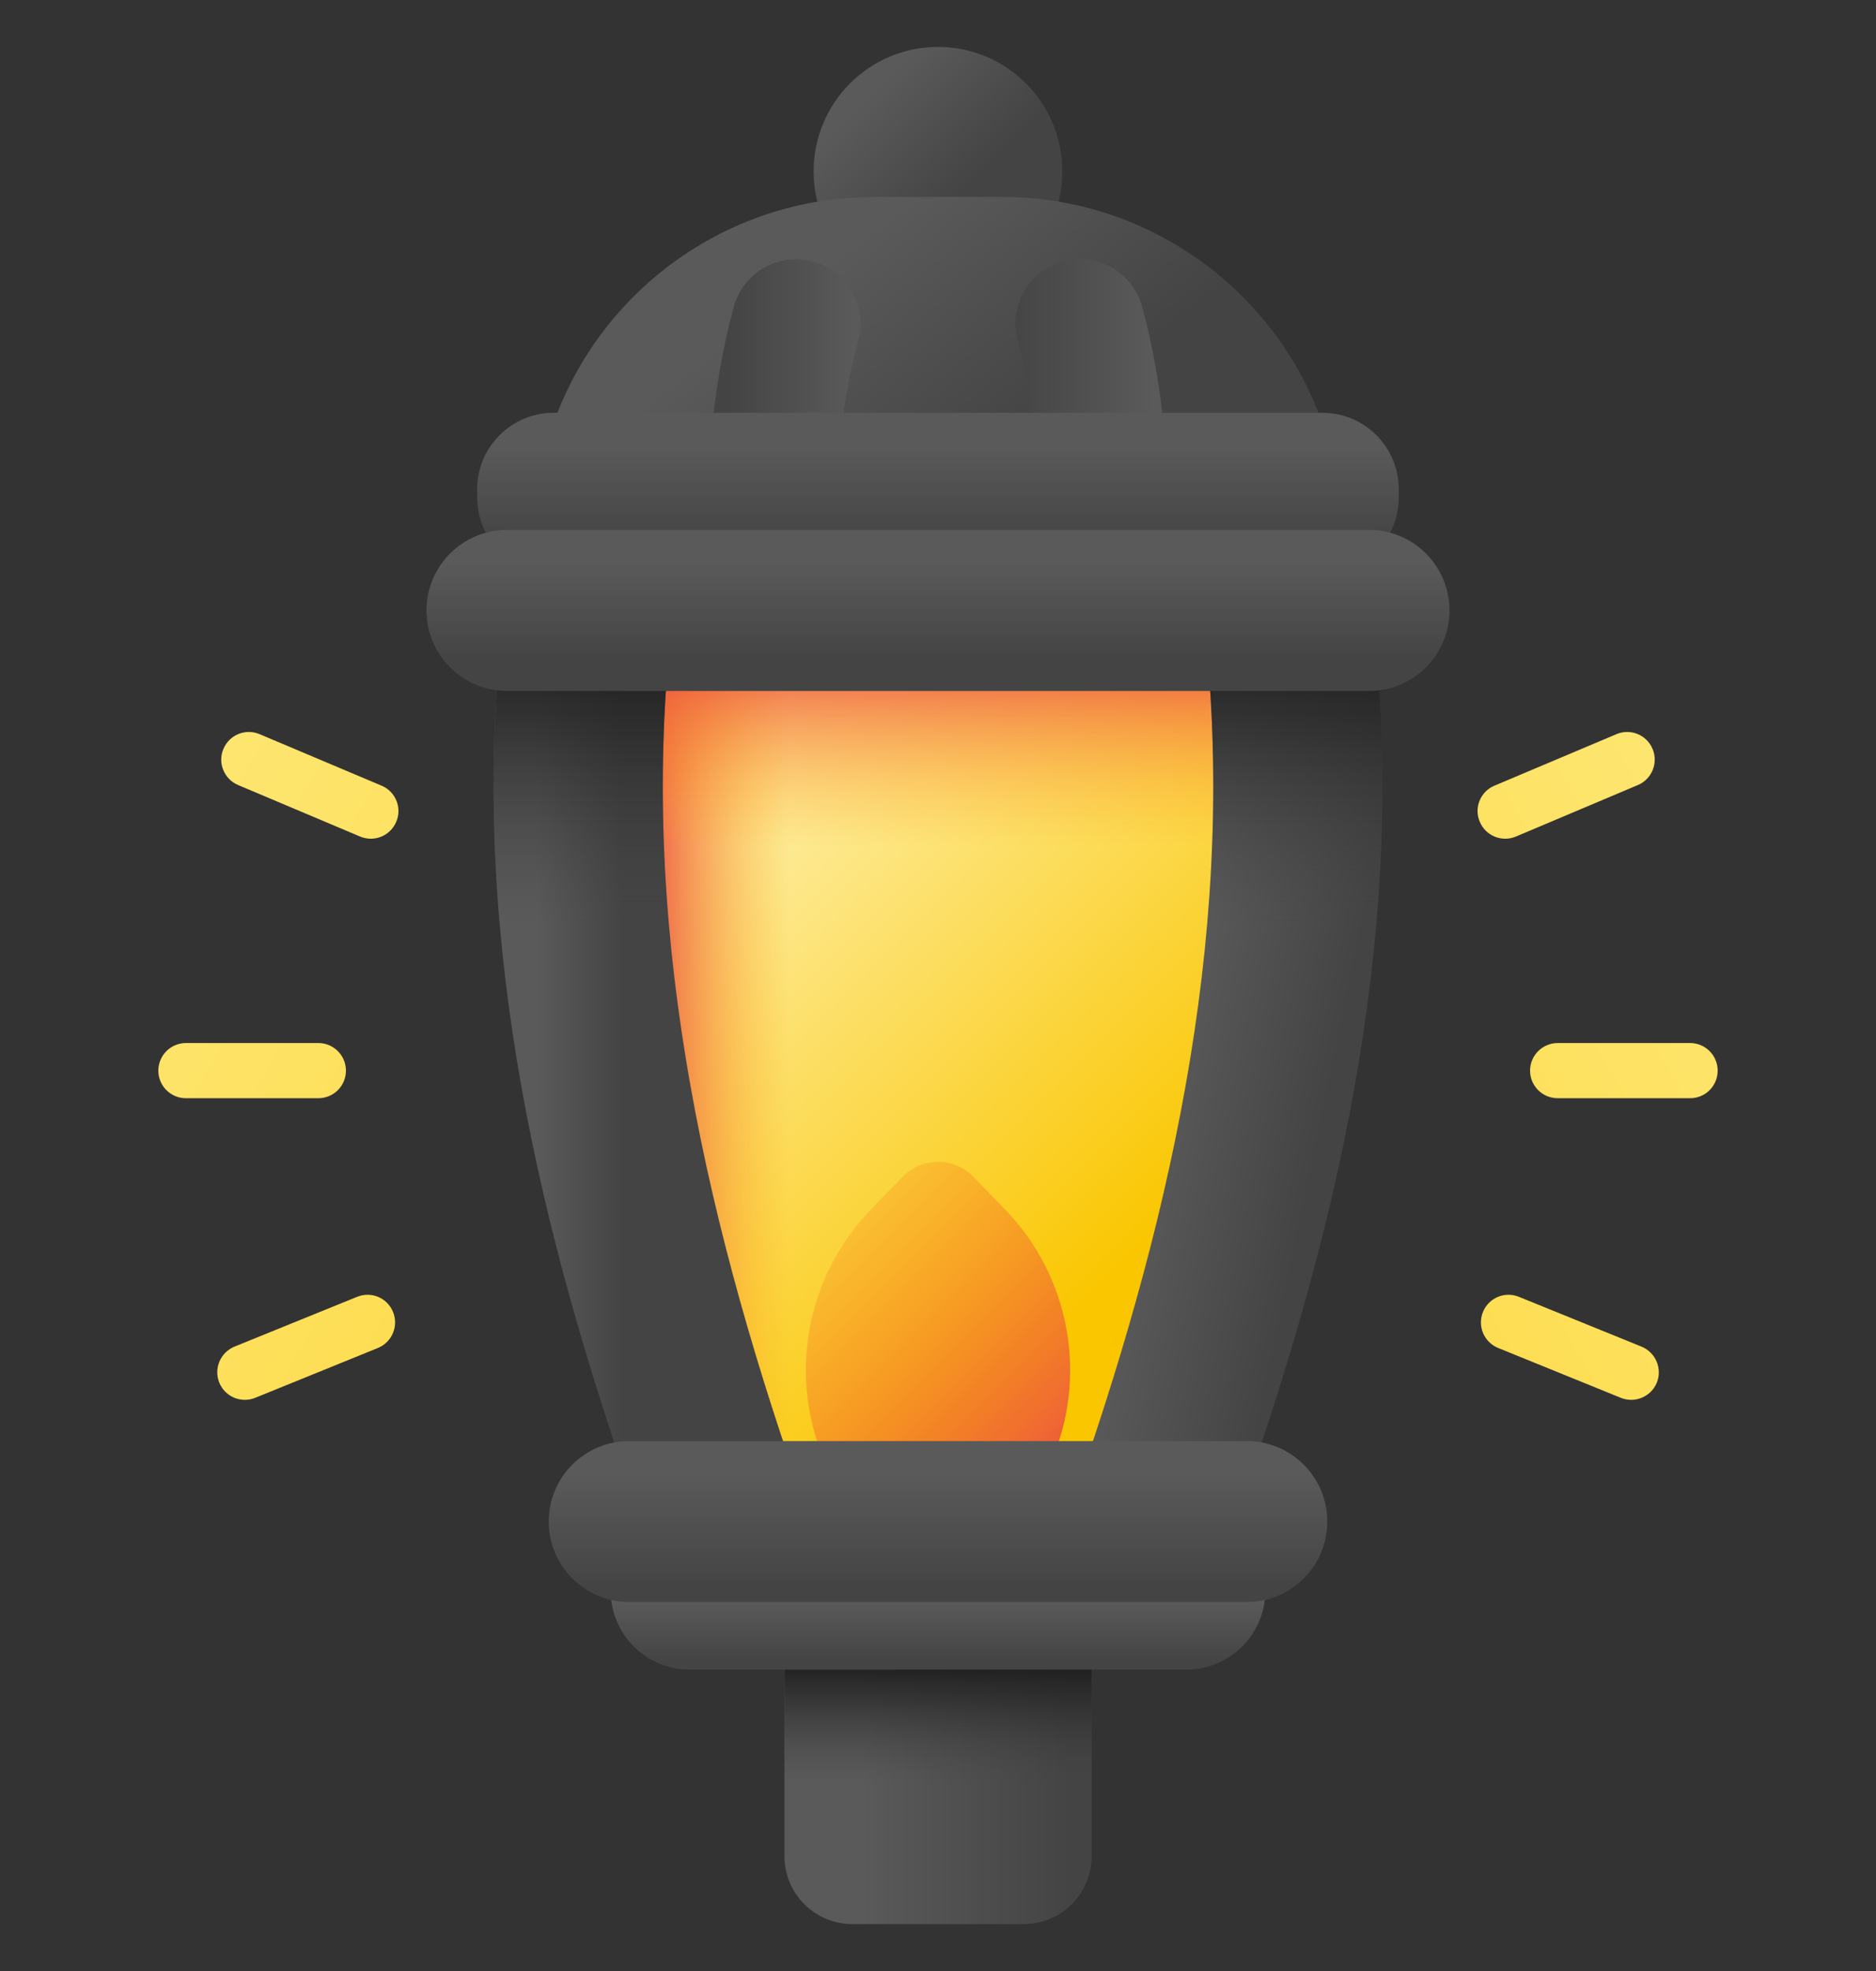 <svg width="20" height="21" viewBox="0 0 20 21" fill="none" xmlns="http://www.w3.org/2000/svg">
<rect x="0" y="0" width="20" height="21" fill="#333333" stroke="none"/>
<g clip-path="url(#clip0_229_5299)">
<path d="M10.914 20.5H9.086C8.687 20.5 8.363 20.176 8.363 19.777V17.537H11.638V19.777C11.638 20.176 11.314 20.5 10.914 20.5Z" fill="url(#paint0_linear_229_5299)"/>
<path d="M10.914 20.5H9.086C8.687 20.5 8.363 20.176 8.363 19.777V17.537H11.638V19.777C11.638 20.176 11.314 20.5 10.914 20.5Z" fill="url(#paint1_linear_229_5299)"/>
<path d="M12.648 17.789H7.352C6.887 17.789 6.51 17.412 6.51 16.947V16.663C6.51 16.198 6.887 15.82 7.352 15.82H12.648C13.113 15.82 13.49 16.198 13.49 16.663V16.947C13.49 17.412 13.113 17.789 12.648 17.789Z" fill="url(#paint2_linear_229_5299)"/>
<path d="M10 3.151C10.732 3.151 11.325 2.558 11.325 1.826C11.325 1.093 10.732 0.5 10 0.5C9.268 0.5 8.674 1.093 8.674 1.826C8.674 2.558 9.268 3.151 10 3.151Z" fill="url(#paint3_linear_229_5299)"/>
<path d="M10.682 2.098H9.318C7.607 2.098 6.129 3.294 5.772 4.967L5.611 5.723H14.389L14.228 4.967C13.872 3.294 12.393 2.098 10.682 2.098Z" fill="url(#paint4_linear_229_5299)"/>
<path d="M11.861 6.16C11.84 6.161 11.82 6.162 11.8 6.162C11.447 6.162 11.148 5.893 11.117 5.536L11.051 4.78C11.012 4.333 10.939 3.95 10.851 3.632C10.729 3.195 11.058 2.762 11.513 2.762C11.82 2.762 12.092 2.966 12.174 3.262C12.291 3.683 12.374 4.154 12.418 4.66L12.484 5.416C12.517 5.794 12.238 6.127 11.861 6.16Z" fill="url(#paint5_linear_229_5299)"/>
<path d="M8.487 2.762C8.941 2.762 9.27 3.195 9.149 3.632C9.06 3.95 8.988 4.333 8.949 4.78L8.882 5.536C8.851 5.893 8.551 6.162 8.2 6.162C8.18 6.162 8.159 6.162 8.139 6.16C7.762 6.127 7.482 5.794 7.515 5.416L7.581 4.661C7.626 4.154 7.709 3.683 7.825 3.262C7.908 2.966 8.179 2.762 8.487 2.762Z" fill="url(#paint6_linear_229_5299)"/>
<path d="M14.372 6.309C11.458 6.309 8.543 6.309 5.628 6.309C5.219 9.472 5.814 12.554 6.777 15.548H13.223C14.187 12.554 14.782 9.472 14.372 6.309Z" fill="url(#paint7_linear_229_5299)"/>
<path d="M14.372 6.309C11.458 6.309 8.543 6.309 5.628 6.309C5.219 9.472 5.814 12.554 6.777 15.548H13.223C14.187 12.554 14.782 9.472 14.372 6.309Z" fill="url(#paint8_linear_229_5299)"/>
<path d="M5.769 11.519H14.231C14.517 9.808 14.601 8.071 14.372 6.309H5.628C5.4 8.071 5.484 9.808 5.769 11.519Z" fill="url(#paint9_linear_229_5299)"/>
<path d="M9.623 12.538L9.285 12.886C8.59 13.603 8.397 14.669 8.798 15.584L8.847 15.697H11.153L11.202 15.584C11.603 14.669 11.41 13.603 10.715 12.886L10.377 12.538C10.171 12.326 9.829 12.326 9.623 12.538Z" fill="url(#paint10_linear_229_5299)"/>
<path d="M7.204 6.309C6.603 6.309 6.001 6.309 5.4 6.309C4.969 9.472 5.595 12.554 6.609 15.548H8.413C7.399 12.554 6.773 9.472 7.204 6.309Z" fill="url(#paint11_linear_229_5299)"/>
<path d="M7.352 11.519H5.548C5.248 9.808 5.16 8.071 5.4 6.309H7.204C6.964 8.071 7.052 9.808 7.352 11.519Z" fill="url(#paint12_linear_229_5299)"/>
<path d="M12.796 6.309H14.6C15.031 9.472 14.405 12.554 13.391 15.548C12.79 15.548 12.189 15.548 11.587 15.548C12.601 12.554 13.228 9.472 12.796 6.309Z" fill="url(#paint13_linear_229_5299)"/>
<path d="M14.452 11.519H12.648C12.949 9.808 13.037 8.071 12.797 6.309H14.601C14.841 8.071 14.753 9.808 14.452 11.519Z" fill="url(#paint14_linear_229_5299)"/>
<path d="M13.293 17.069H6.707C6.234 17.069 5.85 16.685 5.85 16.211C5.85 15.738 6.234 15.354 6.707 15.354H13.293C13.766 15.354 14.15 15.738 14.15 16.211C14.15 16.685 13.766 17.069 13.293 17.069Z" fill="url(#paint15_linear_229_5299)"/>
<path d="M14.098 6.114H5.902C5.452 6.114 5.087 5.749 5.087 5.3V5.213C5.087 4.763 5.452 4.398 5.902 4.398H14.098C14.548 4.398 14.912 4.763 14.912 5.213V5.3C14.912 5.749 14.548 6.114 14.098 6.114Z" fill="url(#paint16_linear_229_5299)"/>
<path d="M14.595 7.362H5.405C4.931 7.362 4.547 6.978 4.547 6.504C4.547 6.03 4.931 5.646 5.405 5.646H14.595C15.069 5.646 15.453 6.03 15.453 6.504C15.453 6.978 15.069 7.362 14.595 7.362Z" fill="url(#paint17_linear_229_5299)"/>
<path d="M18.312 11.407C18.312 11.245 18.181 11.113 18.018 11.113H16.607C16.444 11.113 16.312 11.245 16.312 11.407C16.312 11.57 16.444 11.701 16.607 11.701H18.018C18.181 11.701 18.312 11.57 18.312 11.407Z" fill="url(#paint18_linear_229_5299)"/>
<path d="M17.663 14.732C17.724 14.581 17.651 14.41 17.501 14.348L16.193 13.817C16.043 13.755 15.871 13.828 15.81 13.978C15.795 14.015 15.788 14.052 15.788 14.089C15.788 14.205 15.857 14.315 15.972 14.362L17.279 14.893C17.43 14.954 17.601 14.882 17.663 14.732Z" fill="url(#paint19_linear_229_5299)"/>
<path d="M17.462 8.364C17.611 8.301 17.681 8.128 17.618 7.979C17.555 7.829 17.383 7.759 17.233 7.822L15.932 8.371C15.82 8.418 15.752 8.527 15.752 8.642C15.752 8.68 15.76 8.719 15.776 8.756C15.839 8.906 16.011 8.976 16.161 8.913L17.462 8.364Z" fill="url(#paint20_linear_229_5299)"/>
<path d="M1.688 11.407C1.688 11.245 1.82 11.113 1.982 11.113H3.394C3.556 11.113 3.688 11.245 3.688 11.407C3.688 11.57 3.556 11.701 3.394 11.701H1.982C1.82 11.701 1.688 11.57 1.688 11.407Z" fill="url(#paint21_linear_229_5299)"/>
<path d="M2.338 14.732C2.277 14.581 2.349 14.41 2.499 14.348L3.807 13.817C3.958 13.755 4.129 13.828 4.19 13.978C4.205 14.015 4.212 14.052 4.212 14.089C4.212 14.205 4.143 14.315 4.029 14.362L2.721 14.893C2.57 14.954 2.399 14.882 2.338 14.732Z" fill="url(#paint22_linear_229_5299)"/>
<path d="M2.538 8.364C2.389 8.301 2.318 8.128 2.382 7.979C2.445 7.829 2.617 7.759 2.767 7.822L4.068 8.371C4.18 8.418 4.248 8.527 4.248 8.642C4.248 8.68 4.24 8.719 4.224 8.756C4.161 8.906 3.989 8.976 3.839 8.913L2.538 8.364Z" fill="url(#paint23_linear_229_5299)"/>
</g>
<defs>
<linearGradient id="paint0_linear_229_5299" x1="9.177" y1="19.019" x2="11.399" y2="19.019" gradientUnits="userSpaceOnUse">
<stop stop-color="#5A5A5A"/>
<stop offset="1" stop-color="#444444"/>
</linearGradient>
<linearGradient id="paint1_linear_229_5299" x1="10" y1="19.01" x2="10" y2="17.663" gradientUnits="userSpaceOnUse">
<stop stop-color="#444444" stop-opacity="0"/>
<stop offset="0.06" stop-color="#414141" stop-opacity="0.06"/>
<stop offset="0.656" stop-color="#252525" stop-opacity="0.656"/>
<stop offset="1" stop-color="#1A1A1A"/>
</linearGradient>
<linearGradient id="paint2_linear_229_5299" x1="10" y1="17.05" x2="10" y2="17.704" gradientUnits="userSpaceOnUse">
<stop stop-color="#5A5A5A"/>
<stop offset="1" stop-color="#444444"/>
</linearGradient>
<linearGradient id="paint3_linear_229_5299" x1="9.24" y1="1.065" x2="10.242" y2="2.068" gradientUnits="userSpaceOnUse">
<stop stop-color="#5A5A5A"/>
<stop offset="1" stop-color="#444444"/>
</linearGradient>
<linearGradient id="paint4_linear_229_5299" x1="8.431" y1="3.104" x2="10.104" y2="5.301" gradientUnits="userSpaceOnUse">
<stop stop-color="#5A5A5A"/>
<stop offset="1" stop-color="#444444"/>
</linearGradient>
<linearGradient id="paint5_linear_229_5299" x1="12.287" y1="4.462" x2="10.73" y2="4.462" gradientUnits="userSpaceOnUse">
<stop stop-color="#5A5A5A"/>
<stop offset="1" stop-color="#444444"/>
</linearGradient>
<linearGradient id="paint6_linear_229_5299" x1="9.098" y1="4.462" x2="7.764" y2="4.462" gradientUnits="userSpaceOnUse">
<stop stop-color="#5A5A5A"/>
<stop offset="1" stop-color="#444444"/>
</linearGradient>
<linearGradient id="paint7_linear_229_5299" x1="7.736" y1="8.09" x2="12.566" y2="12.92" gradientUnits="userSpaceOnUse">
<stop stop-color="#FEF0AE"/>
<stop offset="1" stop-color="#FAC600"/>
</linearGradient>
<linearGradient id="paint8_linear_229_5299" x1="8.419" y1="10.928" x2="6.772" y2="10.928" gradientUnits="userSpaceOnUse">
<stop stop-color="#FEA613" stop-opacity="0"/>
<stop offset="0.26" stop-color="#F9911E" stop-opacity="0.26"/>
<stop offset="0.795" stop-color="#EE5A39" stop-opacity="0.795"/>
<stop offset="1" stop-color="#E94444"/>
</linearGradient>
<linearGradient id="paint9_linear_229_5299" x1="10" y1="9.022" x2="10" y2="6.8" gradientUnits="userSpaceOnUse">
<stop stop-color="#FEA613" stop-opacity="0"/>
<stop offset="0.26" stop-color="#F9911E" stop-opacity="0.26"/>
<stop offset="0.795" stop-color="#EE5A39" stop-opacity="0.795"/>
<stop offset="1" stop-color="#E94444"/>
</linearGradient>
<linearGradient id="paint10_linear_229_5299" x1="7.67" y1="12.175" x2="11.564" y2="16.069" gradientUnits="userSpaceOnUse">
<stop stop-color="#FEA613" stop-opacity="0"/>
<stop offset="0.26" stop-color="#F9911E" stop-opacity="0.26"/>
<stop offset="0.795" stop-color="#EE5A39" stop-opacity="0.795"/>
<stop offset="1" stop-color="#E94444"/>
</linearGradient>
<linearGradient id="paint11_linear_229_5299" x1="5.726" y1="10.928" x2="6.629" y2="10.928" gradientUnits="userSpaceOnUse">
<stop stop-color="#5A5A5A"/>
<stop offset="1" stop-color="#444444"/>
</linearGradient>
<linearGradient id="paint12_linear_229_5299" x1="6.307" y1="9.859" x2="6.307" y2="6.782" gradientUnits="userSpaceOnUse">
<stop stop-color="#444444" stop-opacity="0"/>
<stop offset="0.06" stop-color="#414141" stop-opacity="0.06"/>
<stop offset="0.656" stop-color="#252525" stop-opacity="0.656"/>
<stop offset="1" stop-color="#1A1A1A"/>
</linearGradient>
<linearGradient id="paint13_linear_229_5299" x1="12.513" y1="10.807" x2="14.265" y2="11.173" gradientUnits="userSpaceOnUse">
<stop stop-color="#5A5A5A"/>
<stop offset="1" stop-color="#444444"/>
</linearGradient>
<linearGradient id="paint14_linear_229_5299" x1="13.694" y1="9.859" x2="13.694" y2="6.782" gradientUnits="userSpaceOnUse">
<stop stop-color="#444444" stop-opacity="0"/>
<stop offset="0.06" stop-color="#414141" stop-opacity="0.06"/>
<stop offset="0.656" stop-color="#252525" stop-opacity="0.656"/>
<stop offset="1" stop-color="#1A1A1A"/>
</linearGradient>
<linearGradient id="paint15_linear_229_5299" x1="10" y1="15.704" x2="10" y2="16.913" gradientUnits="userSpaceOnUse">
<stop stop-color="#5A5A5A"/>
<stop offset="1" stop-color="#444444"/>
</linearGradient>
<linearGradient id="paint16_linear_229_5299" x1="10" y1="4.749" x2="10" y2="5.77" gradientUnits="userSpaceOnUse">
<stop stop-color="#5A5A5A"/>
<stop offset="1" stop-color="#444444"/>
</linearGradient>
<linearGradient id="paint17_linear_229_5299" x1="10" y1="5.997" x2="10" y2="7.018" gradientUnits="userSpaceOnUse">
<stop stop-color="#5A5A5A"/>
<stop offset="1" stop-color="#444444"/>
</linearGradient>
<linearGradient id="paint18_linear_229_5299" x1="20.982" y1="9.252" x2="3.16" y2="19.722" gradientUnits="userSpaceOnUse">
<stop stop-color="#FEE97D"/>
<stop offset="1" stop-color="#FAC600"/>
</linearGradient>
<linearGradient id="paint19_linear_229_5299" x1="22.121" y1="11.191" x2="4.298" y2="21.662" gradientUnits="userSpaceOnUse">
<stop stop-color="#FEE97D"/>
<stop offset="1" stop-color="#FAC600"/>
</linearGradient>
<linearGradient id="paint20_linear_229_5299" x1="19.496" y1="6.723" x2="1.673" y2="17.193" gradientUnits="userSpaceOnUse">
<stop stop-color="#FEE97D"/>
<stop offset="1" stop-color="#FAC600"/>
</linearGradient>
<linearGradient id="paint21_linear_229_5299" x1="-0.982" y1="9.252" x2="16.841" y2="19.722" gradientUnits="userSpaceOnUse">
<stop stop-color="#FEE97D"/>
<stop offset="1" stop-color="#FAC600"/>
</linearGradient>
<linearGradient id="paint22_linear_229_5299" x1="-2.121" y1="11.191" x2="15.702" y2="21.662" gradientUnits="userSpaceOnUse">
<stop stop-color="#FEE97D"/>
<stop offset="1" stop-color="#FAC600"/>
</linearGradient>
<linearGradient id="paint23_linear_229_5299" x1="0.504" y1="6.723" x2="18.327" y2="17.193" gradientUnits="userSpaceOnUse">
<stop stop-color="#FEE97D"/>
<stop offset="1" stop-color="#FAC600"/>
</linearGradient>
<clipPath id="clip0_229_5299">
<rect width="20" height="20" fill="white" transform="translate(0 0.5)"/>
</clipPath>
</defs>
</svg>
